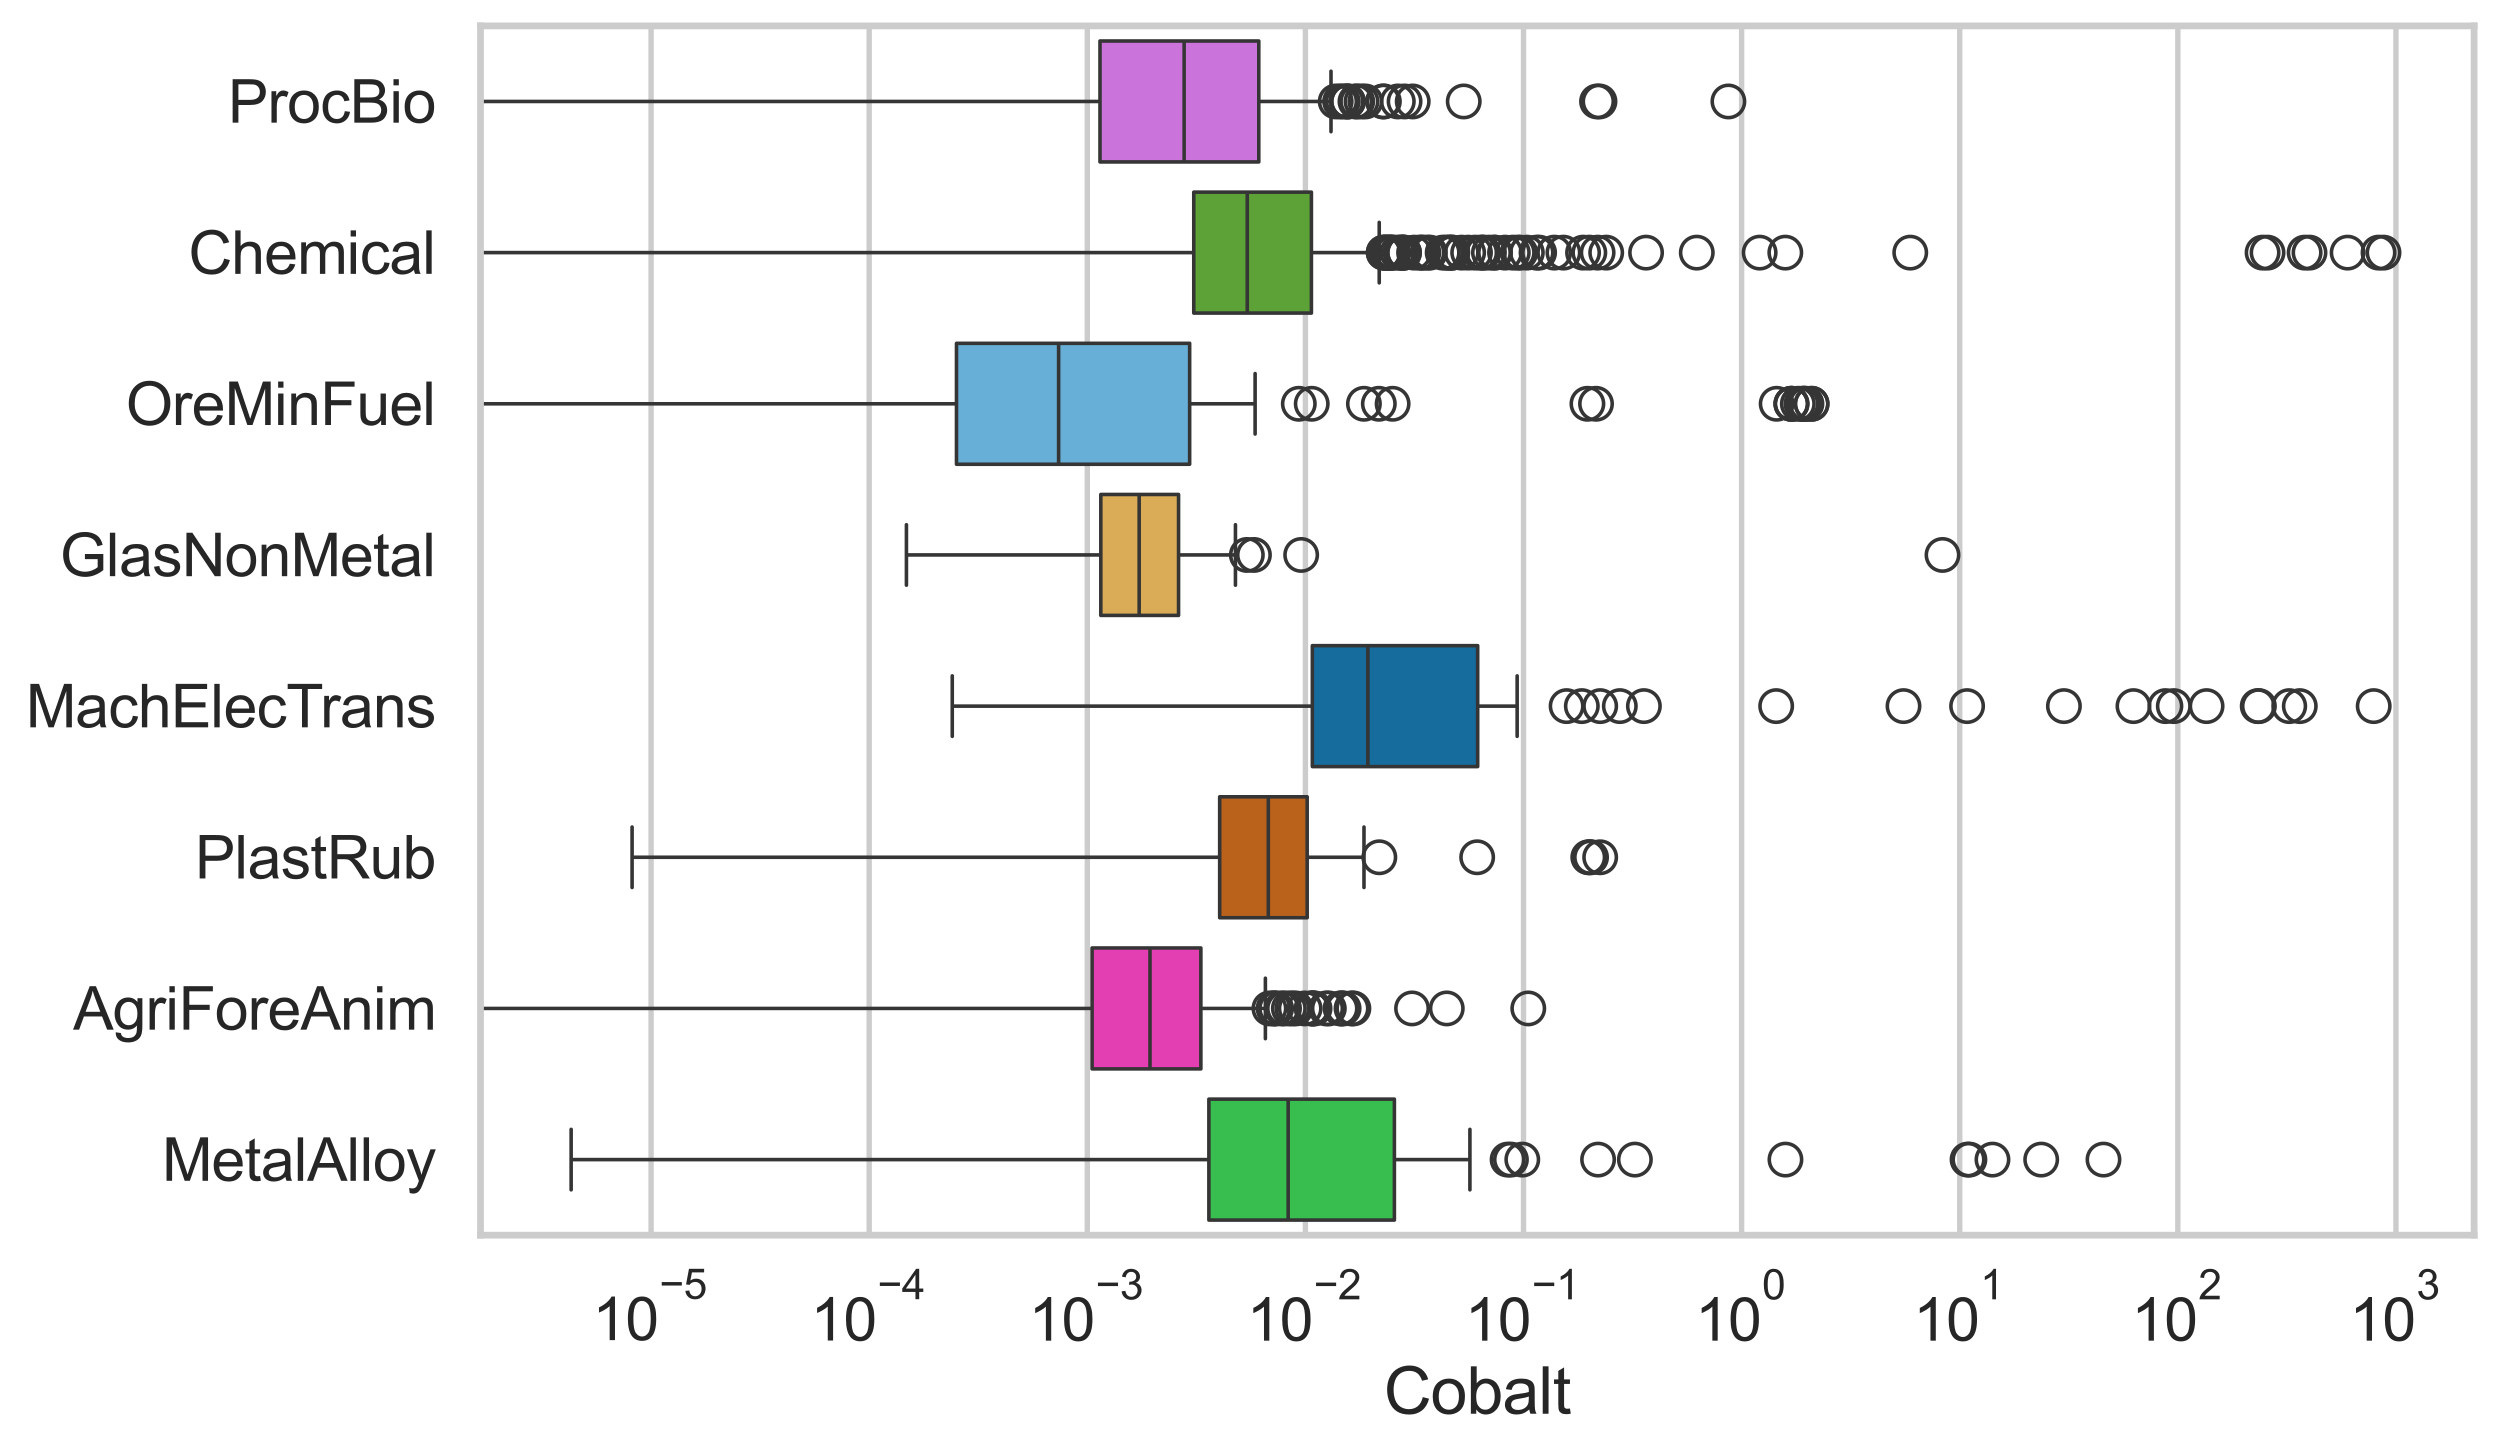 <?xml version="1.0" encoding="utf-8" standalone="no"?>
<!DOCTYPE svg PUBLIC "-//W3C//DTD SVG 1.1//EN"
  "http://www.w3.org/Graphics/SVG/1.1/DTD/svg11.dtd">
<svg xmlns:xlink="http://www.w3.org/1999/xlink" width="695.577pt" height="404.121pt" viewBox="0 0 695.577 404.121" xmlns="http://www.w3.org/2000/svg" version="1.1">
 <defs>
  <style type="text/css">*{stroke-linejoin: round; stroke-linecap: butt}</style>
 </defs>
 <g id="figure_1">
  <g id="patch_1">
   <path d="M 0 404.121 
L 695.577 404.121 
L 695.577 0 
L 0 0 
z
" style="fill: #ffffff"/>
  </g>
  <g id="axes_1">
   <g id="patch_2">
    <path d="M 133.697 343.665 
L 688.377 343.665 
L 688.377 7.2 
L 133.697 7.2 
z
" style="fill: #ffffff"/>
   </g>
   <g id="matplotlib.axis_1">
    <g id="xtick_1">
     <g id="line2d_1">
      <path d="M 181.151 343.665 
L 181.151 7.2 
" clip-path="url(#p27fc48dc4f)" style="fill: none; stroke: #cccccc; stroke-width: 1.5; stroke-linecap: round"/>
     </g>
     <g id="text_1">
      <!-- $\mathdefault{10^{-5}}$ -->
      <g style="fill: #262626" transform="translate(164.816 373.015) scale(0.165 -0.165)">
       <defs>
        <path id="ArialMT-31" d="M 2384 0 
L 1822 0 
L 1822 3584 
Q 1619 3391 1289 3197 
Q 959 3003 697 2906 
L 697 3450 
Q 1169 3672 1522 3987 
Q 1875 4303 2022 4600 
L 2384 4600 
L 2384 0 
z
" transform="scale(0.016)"/>
        <path id="ArialMT-30" d="M 266 2259 
Q 266 3072 433 3567 
Q 600 4063 929 4331 
Q 1259 4600 1759 4600 
Q 2128 4600 2406 4451 
Q 2684 4303 2865 4023 
Q 3047 3744 3150 3342 
Q 3253 2941 3253 2259 
Q 3253 1453 3087 958 
Q 2922 463 2592 192 
Q 2263 -78 1759 -78 
Q 1097 -78 719 397 
Q 266 969 266 2259 
z
M 844 2259 
Q 844 1131 1108 757 
Q 1372 384 1759 384 
Q 2147 384 2411 759 
Q 2675 1134 2675 2259 
Q 2675 3391 2411 3762 
Q 2147 4134 1753 4134 
Q 1366 4134 1134 3806 
Q 844 3388 844 2259 
z
" transform="scale(0.016)"/>
        <path id="ArialMT-2212" d="M 3381 1997 
L 356 1997 
L 356 2522 
L 3381 2522 
L 3381 1997 
z
" transform="scale(0.016)"/>
        <path id="ArialMT-35" d="M 266 1200 
L 856 1250 
Q 922 819 1161 601 
Q 1400 384 1738 384 
Q 2144 384 2425 690 
Q 2706 997 2706 1503 
Q 2706 1984 2436 2262 
Q 2166 2541 1728 2541 
Q 1456 2541 1237 2417 
Q 1019 2294 894 2097 
L 366 2166 
L 809 4519 
L 3088 4519 
L 3088 3981 
L 1259 3981 
L 1013 2750 
Q 1425 3038 1878 3038 
Q 2478 3038 2890 2622 
Q 3303 2206 3303 1553 
Q 3303 931 2941 478 
Q 2500 -78 1738 -78 
Q 1113 -78 717 272 
Q 322 622 266 1200 
z
" transform="scale(0.016)"/>
       </defs>
       <use xlink:href="#ArialMT-31" transform="translate(0 0.88)"/>
       <use xlink:href="#ArialMT-30" transform="translate(55.615 0.88)"/>
       <use xlink:href="#ArialMT-2212" transform="translate(112.973 70.573) scale(0.7)"/>
       <use xlink:href="#ArialMT-35" transform="translate(153.852 70.573) scale(0.7)"/>
      </g>
     </g>
    </g>
    <g id="xtick_2">
     <g id="line2d_2">
      <path d="M 241.835 343.665 
L 241.835 7.2 
" clip-path="url(#p27fc48dc4f)" style="fill: none; stroke: #cccccc; stroke-width: 1.5; stroke-linecap: round"/>
     </g>
     <g id="text_2">
      <!-- $\mathdefault{10^{-4}}$ -->
      <g style="fill: #262626" transform="translate(225.5 373.015) scale(0.165 -0.165)">
       <defs>
        <path id="ArialMT-34" d="M 2069 0 
L 2069 1097 
L 81 1097 
L 81 1613 
L 2172 4581 
L 2631 4581 
L 2631 1613 
L 3250 1613 
L 3250 1097 
L 2631 1097 
L 2631 0 
L 2069 0 
z
M 2069 1613 
L 2069 3678 
L 634 1613 
L 2069 1613 
z
" transform="scale(0.016)"/>
       </defs>
       <use xlink:href="#ArialMT-31" transform="translate(0 0.202)"/>
       <use xlink:href="#ArialMT-30" transform="translate(55.615 0.202)"/>
       <use xlink:href="#ArialMT-2212" transform="translate(112.973 69.895) scale(0.7)"/>
       <use xlink:href="#ArialMT-34" transform="translate(153.852 69.895) scale(0.7)"/>
      </g>
     </g>
    </g>
    <g id="xtick_3">
     <g id="line2d_3">
      <path d="M 302.52 343.665 
L 302.52 7.2 
" clip-path="url(#p27fc48dc4f)" style="fill: none; stroke: #cccccc; stroke-width: 1.5; stroke-linecap: round"/>
     </g>
     <g id="text_3">
      <!-- $\mathdefault{10^{-3}}$ -->
      <g style="fill: #262626" transform="translate(286.185 373.18) scale(0.165 -0.165)">
       <defs>
        <path id="ArialMT-33" d="M 269 1209 
L 831 1284 
Q 928 806 1161 595 
Q 1394 384 1728 384 
Q 2125 384 2398 659 
Q 2672 934 2672 1341 
Q 2672 1728 2419 1979 
Q 2166 2231 1775 2231 
Q 1616 2231 1378 2169 
L 1441 2663 
Q 1497 2656 1531 2656 
Q 1891 2656 2178 2843 
Q 2466 3031 2466 3422 
Q 2466 3731 2256 3934 
Q 2047 4138 1716 4138 
Q 1388 4138 1169 3931 
Q 950 3725 888 3313 
L 325 3413 
Q 428 3978 793 4289 
Q 1159 4600 1703 4600 
Q 2078 4600 2393 4439 
Q 2709 4278 2876 4000 
Q 3044 3722 3044 3409 
Q 3044 3113 2884 2869 
Q 2725 2625 2413 2481 
Q 2819 2388 3044 2092 
Q 3269 1797 3269 1353 
Q 3269 753 2831 336 
Q 2394 -81 1725 -81 
Q 1122 -81 723 278 
Q 325 638 269 1209 
z
" transform="scale(0.016)"/>
       </defs>
       <use xlink:href="#ArialMT-31" transform="translate(0 0.994)"/>
       <use xlink:href="#ArialMT-30" transform="translate(55.615 0.994)"/>
       <use xlink:href="#ArialMT-2212" transform="translate(112.973 70.688) scale(0.7)"/>
       <use xlink:href="#ArialMT-33" transform="translate(153.852 70.688) scale(0.7)"/>
      </g>
     </g>
    </g>
    <g id="xtick_4">
     <g id="line2d_4">
      <path d="M 363.204 343.665 
L 363.204 7.2 
" clip-path="url(#p27fc48dc4f)" style="fill: none; stroke: #cccccc; stroke-width: 1.5; stroke-linecap: round"/>
     </g>
     <g id="text_4">
      <!-- $\mathdefault{10^{-2}}$ -->
      <g style="fill: #262626" transform="translate(346.869 373.18) scale(0.165 -0.165)">
       <defs>
        <path id="ArialMT-32" d="M 3222 541 
L 3222 0 
L 194 0 
Q 188 203 259 391 
Q 375 700 629 1000 
Q 884 1300 1366 1694 
Q 2113 2306 2375 2664 
Q 2638 3022 2638 3341 
Q 2638 3675 2398 3904 
Q 2159 4134 1775 4134 
Q 1369 4134 1125 3890 
Q 881 3647 878 3216 
L 300 3275 
Q 359 3922 746 4261 
Q 1134 4600 1788 4600 
Q 2447 4600 2831 4234 
Q 3216 3869 3216 3328 
Q 3216 3053 3103 2787 
Q 2991 2522 2730 2228 
Q 2469 1934 1863 1422 
Q 1356 997 1212 845 
Q 1069 694 975 541 
L 3222 541 
z
" transform="scale(0.016)"/>
       </defs>
       <use xlink:href="#ArialMT-31" transform="translate(0 0.994)"/>
       <use xlink:href="#ArialMT-30" transform="translate(55.615 0.994)"/>
       <use xlink:href="#ArialMT-2212" transform="translate(112.973 70.688) scale(0.7)"/>
       <use xlink:href="#ArialMT-32" transform="translate(153.852 70.688) scale(0.7)"/>
      </g>
     </g>
    </g>
    <g id="xtick_5">
     <g id="line2d_5">
      <path d="M 423.889 343.665 
L 423.889 7.2 
" clip-path="url(#p27fc48dc4f)" style="fill: none; stroke: #cccccc; stroke-width: 1.5; stroke-linecap: round"/>
     </g>
     <g id="text_5">
      <!-- $\mathdefault{10^{-1}}$ -->
      <g style="fill: #262626" transform="translate(407.554 373.18) scale(0.165 -0.165)">
       <use xlink:href="#ArialMT-31" transform="translate(0 0.994)"/>
       <use xlink:href="#ArialMT-30" transform="translate(55.615 0.994)"/>
       <use xlink:href="#ArialMT-2212" transform="translate(112.973 70.688) scale(0.7)"/>
       <use xlink:href="#ArialMT-31" transform="translate(153.852 70.688) scale(0.7)"/>
      </g>
     </g>
    </g>
    <g id="xtick_6">
     <g id="line2d_6">
      <path d="M 484.573 343.665 
L 484.573 7.2 
" clip-path="url(#p27fc48dc4f)" style="fill: none; stroke: #cccccc; stroke-width: 1.5; stroke-linecap: round"/>
     </g>
     <g id="text_6">
      <!-- $\mathdefault{10^{0}}$ -->
      <g style="fill: #262626" transform="translate(471.62 373.18) scale(0.165 -0.165)">
       <use xlink:href="#ArialMT-31" transform="translate(0 0.994)"/>
       <use xlink:href="#ArialMT-30" transform="translate(55.615 0.994)"/>
       <use xlink:href="#ArialMT-30" transform="translate(112.973 70.688) scale(0.7)"/>
      </g>
     </g>
    </g>
    <g id="xtick_7">
     <g id="line2d_7">
      <path d="M 545.257 343.665 
L 545.257 7.2 
" clip-path="url(#p27fc48dc4f)" style="fill: none; stroke: #cccccc; stroke-width: 1.5; stroke-linecap: round"/>
     </g>
     <g id="text_7">
      <!-- $\mathdefault{10^{1}}$ -->
      <g style="fill: #262626" transform="translate(532.305 373.18) scale(0.165 -0.165)">
       <use xlink:href="#ArialMT-31" transform="translate(0 0.994)"/>
       <use xlink:href="#ArialMT-30" transform="translate(55.615 0.994)"/>
       <use xlink:href="#ArialMT-31" transform="translate(112.973 70.688) scale(0.7)"/>
      </g>
     </g>
    </g>
    <g id="xtick_8">
     <g id="line2d_8">
      <path d="M 605.942 343.665 
L 605.942 7.2 
" clip-path="url(#p27fc48dc4f)" style="fill: none; stroke: #cccccc; stroke-width: 1.5; stroke-linecap: round"/>
     </g>
     <g id="text_8">
      <!-- $\mathdefault{10^{2}}$ -->
      <g style="fill: #262626" transform="translate(592.989 373.18) scale(0.165 -0.165)">
       <use xlink:href="#ArialMT-31" transform="translate(0 0.994)"/>
       <use xlink:href="#ArialMT-30" transform="translate(55.615 0.994)"/>
       <use xlink:href="#ArialMT-32" transform="translate(112.973 70.688) scale(0.7)"/>
      </g>
     </g>
    </g>
    <g id="xtick_9">
     <g id="line2d_9">
      <path d="M 666.626 343.665 
L 666.626 7.2 
" clip-path="url(#p27fc48dc4f)" style="fill: none; stroke: #cccccc; stroke-width: 1.5; stroke-linecap: round"/>
     </g>
     <g id="text_9">
      <!-- $\mathdefault{10^{3}}$ -->
      <g style="fill: #262626" transform="translate(653.673 373.18) scale(0.165 -0.165)">
       <use xlink:href="#ArialMT-31" transform="translate(0 0.994)"/>
       <use xlink:href="#ArialMT-30" transform="translate(55.615 0.994)"/>
       <use xlink:href="#ArialMT-33" transform="translate(112.973 70.688) scale(0.7)"/>
      </g>
     </g>
    </g>
    <g id="xtick_10"/>
    <g id="xtick_11"/>
    <g id="xtick_12"/>
    <g id="xtick_13"/>
    <g id="xtick_14"/>
    <g id="xtick_15"/>
    <g id="xtick_16"/>
    <g id="xtick_17"/>
    <g id="xtick_18"/>
    <g id="xtick_19"/>
    <g id="xtick_20"/>
    <g id="xtick_21"/>
    <g id="xtick_22"/>
    <g id="xtick_23"/>
    <g id="xtick_24"/>
    <g id="xtick_25"/>
    <g id="xtick_26"/>
    <g id="xtick_27"/>
    <g id="xtick_28"/>
    <g id="xtick_29"/>
    <g id="xtick_30"/>
    <g id="xtick_31"/>
    <g id="xtick_32"/>
    <g id="xtick_33"/>
    <g id="xtick_34"/>
    <g id="xtick_35"/>
    <g id="xtick_36"/>
    <g id="xtick_37"/>
    <g id="xtick_38"/>
    <g id="xtick_39"/>
    <g id="xtick_40"/>
    <g id="xtick_41"/>
    <g id="xtick_42"/>
    <g id="xtick_43"/>
    <g id="xtick_44"/>
    <g id="xtick_45"/>
    <g id="xtick_46"/>
    <g id="xtick_47"/>
    <g id="xtick_48"/>
    <g id="xtick_49"/>
    <g id="xtick_50"/>
    <g id="xtick_51"/>
    <g id="xtick_52"/>
    <g id="xtick_53"/>
    <g id="xtick_54"/>
    <g id="xtick_55"/>
    <g id="xtick_56"/>
    <g id="xtick_57"/>
    <g id="xtick_58"/>
    <g id="xtick_59"/>
    <g id="xtick_60"/>
    <g id="xtick_61"/>
    <g id="xtick_62"/>
    <g id="xtick_63"/>
    <g id="xtick_64"/>
    <g id="xtick_65"/>
    <g id="xtick_66"/>
    <g id="xtick_67"/>
    <g id="xtick_68"/>
    <g id="xtick_69"/>
    <g id="xtick_70"/>
    <g id="xtick_71"/>
    <g id="xtick_72"/>
    <g id="xtick_73"/>
    <g id="xtick_74"/>
    <g id="xtick_75"/>
    <g id="xtick_76"/>
    <g id="xtick_77"/>
    <g id="xtick_78"/>
    <g id="xtick_79"/>
    <g id="xtick_80"/>
    <g id="xtick_81"/>
    <g id="xtick_82"/>
    <g id="text_10">
     <!-- Cobalt -->
     <g style="fill: #262626" transform="translate(385.023 393.344) scale(0.18 -0.18)">
      <defs>
       <path id="ArialMT-43" d="M 3763 1606 
L 4369 1453 
Q 4178 706 3683 314 
Q 3188 -78 2472 -78 
Q 1731 -78 1267 223 
Q 803 525 561 1097 
Q 319 1669 319 2325 
Q 319 3041 592 3573 
Q 866 4106 1370 4382 
Q 1875 4659 2481 4659 
Q 3169 4659 3637 4309 
Q 4106 3959 4291 3325 
L 3694 3184 
Q 3534 3684 3231 3912 
Q 2928 4141 2469 4141 
Q 1941 4141 1586 3887 
Q 1231 3634 1087 3207 
Q 944 2781 944 2328 
Q 944 1744 1114 1308 
Q 1284 872 1643 656 
Q 2003 441 2422 441 
Q 2931 441 3284 734 
Q 3638 1028 3763 1606 
z
" transform="scale(0.016)"/>
       <path id="ArialMT-6f" d="M 213 1659 
Q 213 2581 725 3025 
Q 1153 3394 1769 3394 
Q 2453 3394 2887 2945 
Q 3322 2497 3322 1706 
Q 3322 1066 3130 698 
Q 2938 331 2570 128 
Q 2203 -75 1769 -75 
Q 1072 -75 642 372 
Q 213 819 213 1659 
z
M 791 1659 
Q 791 1022 1069 705 
Q 1347 388 1769 388 
Q 2188 388 2466 706 
Q 2744 1025 2744 1678 
Q 2744 2294 2464 2611 
Q 2184 2928 1769 2928 
Q 1347 2928 1069 2612 
Q 791 2297 791 1659 
z
" transform="scale(0.016)"/>
       <path id="ArialMT-62" d="M 941 0 
L 419 0 
L 419 4581 
L 981 4581 
L 981 2947 
Q 1338 3394 1891 3394 
Q 2197 3394 2470 3270 
Q 2744 3147 2920 2923 
Q 3097 2700 3197 2384 
Q 3297 2069 3297 1709 
Q 3297 856 2875 390 
Q 2453 -75 1863 -75 
Q 1275 -75 941 416 
L 941 0 
z
M 934 1684 
Q 934 1088 1097 822 
Q 1363 388 1816 388 
Q 2184 388 2453 708 
Q 2722 1028 2722 1663 
Q 2722 2313 2464 2622 
Q 2206 2931 1841 2931 
Q 1472 2931 1203 2611 
Q 934 2291 934 1684 
z
" transform="scale(0.016)"/>
       <path id="ArialMT-61" d="M 2588 409 
Q 2275 144 1986 34 
Q 1697 -75 1366 -75 
Q 819 -75 525 192 
Q 231 459 231 875 
Q 231 1119 342 1320 
Q 453 1522 633 1644 
Q 813 1766 1038 1828 
Q 1203 1872 1538 1913 
Q 2219 1994 2541 2106 
Q 2544 2222 2544 2253 
Q 2544 2597 2384 2738 
Q 2169 2928 1744 2928 
Q 1347 2928 1158 2789 
Q 969 2650 878 2297 
L 328 2372 
Q 403 2725 575 2942 
Q 747 3159 1072 3276 
Q 1397 3394 1825 3394 
Q 2250 3394 2515 3294 
Q 2781 3194 2906 3042 
Q 3031 2891 3081 2659 
Q 3109 2516 3109 2141 
L 3109 1391 
Q 3109 606 3145 398 
Q 3181 191 3288 0 
L 2700 0 
Q 2613 175 2588 409 
z
M 2541 1666 
Q 2234 1541 1622 1453 
Q 1275 1403 1131 1340 
Q 988 1278 909 1158 
Q 831 1038 831 891 
Q 831 666 1001 516 
Q 1172 366 1500 366 
Q 1825 366 2078 508 
Q 2331 650 2450 897 
Q 2541 1088 2541 1459 
L 2541 1666 
z
" transform="scale(0.016)"/>
       <path id="ArialMT-6c" d="M 409 0 
L 409 4581 
L 972 4581 
L 972 0 
L 409 0 
z
" transform="scale(0.016)"/>
       <path id="ArialMT-74" d="M 1650 503 
L 1731 6 
Q 1494 -44 1306 -44 
Q 1000 -44 831 53 
Q 663 150 594 308 
Q 525 466 525 972 
L 525 2881 
L 113 2881 
L 113 3319 
L 525 3319 
L 525 4141 
L 1084 4478 
L 1084 3319 
L 1650 3319 
L 1650 2881 
L 1084 2881 
L 1084 941 
Q 1084 700 1114 631 
Q 1144 563 1211 522 
Q 1278 481 1403 481 
Q 1497 481 1650 503 
z
" transform="scale(0.016)"/>
      </defs>
      <use xlink:href="#ArialMT-43"/>
      <use xlink:href="#ArialMT-6f" transform="translate(72.217 0)"/>
      <use xlink:href="#ArialMT-62" transform="translate(127.832 0)"/>
      <use xlink:href="#ArialMT-61" transform="translate(183.447 0)"/>
      <use xlink:href="#ArialMT-6c" transform="translate(239.062 0)"/>
      <use xlink:href="#ArialMT-74" transform="translate(261.279 0)"/>
     </g>
    </g>
   </g>
   <g id="matplotlib.axis_2">
    <g id="ytick_1">
     <g id="text_11">
      <!-- ProcBio -->
      <g style="fill: #262626" transform="translate(63.424 34.134) scale(0.165 -0.165)">
       <defs>
        <path id="ArialMT-50" d="M 494 0 
L 494 4581 
L 2222 4581 
Q 2678 4581 2919 4538 
Q 3256 4481 3484 4323 
Q 3713 4166 3852 3881 
Q 3991 3597 3991 3256 
Q 3991 2672 3619 2267 
Q 3247 1863 2275 1863 
L 1100 1863 
L 1100 0 
L 494 0 
z
M 1100 2403 
L 2284 2403 
Q 2872 2403 3119 2622 
Q 3366 2841 3366 3238 
Q 3366 3525 3220 3729 
Q 3075 3934 2838 4000 
Q 2684 4041 2272 4041 
L 1100 4041 
L 1100 2403 
z
" transform="scale(0.016)"/>
        <path id="ArialMT-72" d="M 416 0 
L 416 3319 
L 922 3319 
L 922 2816 
Q 1116 3169 1280 3281 
Q 1444 3394 1641 3394 
Q 1925 3394 2219 3213 
L 2025 2691 
Q 1819 2813 1613 2813 
Q 1428 2813 1281 2702 
Q 1134 2591 1072 2394 
Q 978 2094 978 1738 
L 978 0 
L 416 0 
z
" transform="scale(0.016)"/>
        <path id="ArialMT-63" d="M 2588 1216 
L 3141 1144 
Q 3050 572 2676 248 
Q 2303 -75 1759 -75 
Q 1078 -75 664 370 
Q 250 816 250 1647 
Q 250 2184 428 2587 
Q 606 2991 970 3192 
Q 1334 3394 1763 3394 
Q 2303 3394 2647 3120 
Q 2991 2847 3088 2344 
L 2541 2259 
Q 2463 2594 2264 2762 
Q 2066 2931 1784 2931 
Q 1359 2931 1093 2626 
Q 828 2322 828 1663 
Q 828 994 1084 691 
Q 1341 388 1753 388 
Q 2084 388 2306 591 
Q 2528 794 2588 1216 
z
" transform="scale(0.016)"/>
        <path id="ArialMT-42" d="M 469 0 
L 469 4581 
L 2188 4581 
Q 2713 4581 3030 4442 
Q 3347 4303 3526 4014 
Q 3706 3725 3706 3409 
Q 3706 3116 3547 2856 
Q 3388 2597 3066 2438 
Q 3481 2316 3704 2022 
Q 3928 1728 3928 1328 
Q 3928 1006 3792 729 
Q 3656 453 3456 303 
Q 3256 153 2954 76 
Q 2653 0 2216 0 
L 469 0 
z
M 1075 2656 
L 2066 2656 
Q 2469 2656 2644 2709 
Q 2875 2778 2992 2937 
Q 3109 3097 3109 3338 
Q 3109 3566 3000 3739 
Q 2891 3913 2687 3977 
Q 2484 4041 1991 4041 
L 1075 4041 
L 1075 2656 
z
M 1075 541 
L 2216 541 
Q 2509 541 2628 563 
Q 2838 600 2978 687 
Q 3119 775 3209 942 
Q 3300 1109 3300 1328 
Q 3300 1584 3169 1773 
Q 3038 1963 2805 2039 
Q 2572 2116 2134 2116 
L 1075 2116 
L 1075 541 
z
" transform="scale(0.016)"/>
        <path id="ArialMT-69" d="M 425 3934 
L 425 4581 
L 988 4581 
L 988 3934 
L 425 3934 
z
M 425 0 
L 425 3319 
L 988 3319 
L 988 0 
L 425 0 
z
" transform="scale(0.016)"/>
       </defs>
       <use xlink:href="#ArialMT-50"/>
       <use xlink:href="#ArialMT-72" transform="translate(66.699 0)"/>
       <use xlink:href="#ArialMT-6f" transform="translate(100 0)"/>
       <use xlink:href="#ArialMT-63" transform="translate(155.615 0)"/>
       <use xlink:href="#ArialMT-42" transform="translate(205.615 0)"/>
       <use xlink:href="#ArialMT-69" transform="translate(272.314 0)"/>
       <use xlink:href="#ArialMT-6f" transform="translate(294.531 0)"/>
      </g>
     </g>
    </g>
    <g id="ytick_2">
     <g id="text_12">
      <!-- Chemical -->
      <g style="fill: #262626" transform="translate(52.428 76.192) scale(0.165 -0.165)">
       <defs>
        <path id="ArialMT-68" d="M 422 0 
L 422 4581 
L 984 4581 
L 984 2938 
Q 1378 3394 1978 3394 
Q 2347 3394 2619 3248 
Q 2891 3103 3008 2847 
Q 3125 2591 3125 2103 
L 3125 0 
L 2563 0 
L 2563 2103 
Q 2563 2525 2380 2717 
Q 2197 2909 1863 2909 
Q 1613 2909 1392 2779 
Q 1172 2650 1078 2428 
Q 984 2206 984 1816 
L 984 0 
L 422 0 
z
" transform="scale(0.016)"/>
        <path id="ArialMT-65" d="M 2694 1069 
L 3275 997 
Q 3138 488 2766 206 
Q 2394 -75 1816 -75 
Q 1088 -75 661 373 
Q 234 822 234 1631 
Q 234 2469 665 2931 
Q 1097 3394 1784 3394 
Q 2450 3394 2872 2941 
Q 3294 2488 3294 1666 
Q 3294 1616 3291 1516 
L 816 1516 
Q 847 969 1125 678 
Q 1403 388 1819 388 
Q 2128 388 2347 550 
Q 2566 713 2694 1069 
z
M 847 1978 
L 2700 1978 
Q 2663 2397 2488 2606 
Q 2219 2931 1791 2931 
Q 1403 2931 1139 2672 
Q 875 2413 847 1978 
z
" transform="scale(0.016)"/>
        <path id="ArialMT-6d" d="M 422 0 
L 422 3319 
L 925 3319 
L 925 2853 
Q 1081 3097 1340 3245 
Q 1600 3394 1931 3394 
Q 2300 3394 2536 3241 
Q 2772 3088 2869 2813 
Q 3263 3394 3894 3394 
Q 4388 3394 4653 3120 
Q 4919 2847 4919 2278 
L 4919 0 
L 4359 0 
L 4359 2091 
Q 4359 2428 4304 2576 
Q 4250 2725 4106 2815 
Q 3963 2906 3769 2906 
Q 3419 2906 3187 2673 
Q 2956 2441 2956 1928 
L 2956 0 
L 2394 0 
L 2394 2156 
Q 2394 2531 2256 2718 
Q 2119 2906 1806 2906 
Q 1569 2906 1367 2781 
Q 1166 2656 1075 2415 
Q 984 2175 984 1722 
L 984 0 
L 422 0 
z
" transform="scale(0.016)"/>
       </defs>
       <use xlink:href="#ArialMT-43"/>
       <use xlink:href="#ArialMT-68" transform="translate(72.217 0)"/>
       <use xlink:href="#ArialMT-65" transform="translate(127.832 0)"/>
       <use xlink:href="#ArialMT-6d" transform="translate(183.447 0)"/>
       <use xlink:href="#ArialMT-69" transform="translate(266.748 0)"/>
       <use xlink:href="#ArialMT-63" transform="translate(288.965 0)"/>
       <use xlink:href="#ArialMT-61" transform="translate(338.965 0)"/>
       <use xlink:href="#ArialMT-6c" transform="translate(394.58 0)"/>
      </g>
     </g>
    </g>
    <g id="ytick_3">
     <g id="text_13">
      <!-- OreMinFuel -->
      <g style="fill: #262626" transform="translate(35.013 118.25) scale(0.165 -0.165)">
       <defs>
        <path id="ArialMT-4f" d="M 309 2231 
Q 309 3372 921 4017 
Q 1534 4663 2503 4663 
Q 3138 4663 3647 4359 
Q 4156 4056 4423 3514 
Q 4691 2972 4691 2284 
Q 4691 1588 4409 1038 
Q 4128 488 3612 205 
Q 3097 -78 2500 -78 
Q 1853 -78 1343 234 
Q 834 547 571 1087 
Q 309 1628 309 2231 
z
M 934 2222 
Q 934 1394 1379 917 
Q 1825 441 2497 441 
Q 3181 441 3623 922 
Q 4066 1403 4066 2288 
Q 4066 2847 3877 3264 
Q 3688 3681 3323 3911 
Q 2959 4141 2506 4141 
Q 1863 4141 1398 3698 
Q 934 3256 934 2222 
z
" transform="scale(0.016)"/>
        <path id="ArialMT-4d" d="M 475 0 
L 475 4581 
L 1388 4581 
L 2472 1338 
Q 2622 884 2691 659 
Q 2769 909 2934 1394 
L 4031 4581 
L 4847 4581 
L 4847 0 
L 4263 0 
L 4263 3834 
L 2931 0 
L 2384 0 
L 1059 3900 
L 1059 0 
L 475 0 
z
" transform="scale(0.016)"/>
        <path id="ArialMT-6e" d="M 422 0 
L 422 3319 
L 928 3319 
L 928 2847 
Q 1294 3394 1984 3394 
Q 2284 3394 2536 3286 
Q 2788 3178 2913 3003 
Q 3038 2828 3088 2588 
Q 3119 2431 3119 2041 
L 3119 0 
L 2556 0 
L 2556 2019 
Q 2556 2363 2490 2533 
Q 2425 2703 2258 2804 
Q 2091 2906 1866 2906 
Q 1506 2906 1245 2678 
Q 984 2450 984 1813 
L 984 0 
L 422 0 
z
" transform="scale(0.016)"/>
        <path id="ArialMT-46" d="M 525 0 
L 525 4581 
L 3616 4581 
L 3616 4041 
L 1131 4041 
L 1131 2622 
L 3281 2622 
L 3281 2081 
L 1131 2081 
L 1131 0 
L 525 0 
z
" transform="scale(0.016)"/>
        <path id="ArialMT-75" d="M 2597 0 
L 2597 488 
Q 2209 -75 1544 -75 
Q 1250 -75 995 37 
Q 741 150 617 320 
Q 494 491 444 738 
Q 409 903 409 1263 
L 409 3319 
L 972 3319 
L 972 1478 
Q 972 1038 1006 884 
Q 1059 663 1231 536 
Q 1403 409 1656 409 
Q 1909 409 2131 539 
Q 2353 669 2445 892 
Q 2538 1116 2538 1541 
L 2538 3319 
L 3100 3319 
L 3100 0 
L 2597 0 
z
" transform="scale(0.016)"/>
       </defs>
       <use xlink:href="#ArialMT-4f"/>
       <use xlink:href="#ArialMT-72" transform="translate(77.783 0)"/>
       <use xlink:href="#ArialMT-65" transform="translate(111.084 0)"/>
       <use xlink:href="#ArialMT-4d" transform="translate(166.699 0)"/>
       <use xlink:href="#ArialMT-69" transform="translate(250 0)"/>
       <use xlink:href="#ArialMT-6e" transform="translate(272.217 0)"/>
       <use xlink:href="#ArialMT-46" transform="translate(327.832 0)"/>
       <use xlink:href="#ArialMT-75" transform="translate(388.916 0)"/>
       <use xlink:href="#ArialMT-65" transform="translate(444.531 0)"/>
       <use xlink:href="#ArialMT-6c" transform="translate(500.146 0)"/>
      </g>
     </g>
    </g>
    <g id="ytick_4">
     <g id="text_14">
      <!-- GlasNonMetal -->
      <g style="fill: #262626" transform="translate(16.659 160.308) scale(0.165 -0.165)">
       <defs>
        <path id="ArialMT-47" d="M 2638 1797 
L 2638 2334 
L 4578 2338 
L 4578 638 
Q 4131 281 3656 101 
Q 3181 -78 2681 -78 
Q 2006 -78 1454 211 
Q 903 500 622 1047 
Q 341 1594 341 2269 
Q 341 2938 620 3517 
Q 900 4097 1425 4378 
Q 1950 4659 2634 4659 
Q 3131 4659 3532 4498 
Q 3934 4338 4162 4050 
Q 4391 3763 4509 3300 
L 3963 3150 
Q 3859 3500 3706 3700 
Q 3553 3900 3268 4020 
Q 2984 4141 2638 4141 
Q 2222 4141 1919 4014 
Q 1616 3888 1430 3681 
Q 1244 3475 1141 3228 
Q 966 2803 966 2306 
Q 966 1694 1177 1281 
Q 1388 869 1791 669 
Q 2194 469 2647 469 
Q 3041 469 3416 620 
Q 3791 772 3984 944 
L 3984 1797 
L 2638 1797 
z
" transform="scale(0.016)"/>
        <path id="ArialMT-73" d="M 197 991 
L 753 1078 
Q 800 744 1014 566 
Q 1228 388 1613 388 
Q 2000 388 2187 545 
Q 2375 703 2375 916 
Q 2375 1106 2209 1216 
Q 2094 1291 1634 1406 
Q 1016 1563 777 1677 
Q 538 1791 414 1992 
Q 291 2194 291 2438 
Q 291 2659 392 2848 
Q 494 3038 669 3163 
Q 800 3259 1026 3326 
Q 1253 3394 1513 3394 
Q 1903 3394 2198 3281 
Q 2494 3169 2634 2976 
Q 2775 2784 2828 2463 
L 2278 2388 
Q 2241 2644 2061 2787 
Q 1881 2931 1553 2931 
Q 1166 2931 1000 2803 
Q 834 2675 834 2503 
Q 834 2394 903 2306 
Q 972 2216 1119 2156 
Q 1203 2125 1616 2013 
Q 2213 1853 2448 1751 
Q 2684 1650 2818 1456 
Q 2953 1263 2953 975 
Q 2953 694 2789 445 
Q 2625 197 2315 61 
Q 2006 -75 1616 -75 
Q 969 -75 630 194 
Q 291 463 197 991 
z
" transform="scale(0.016)"/>
        <path id="ArialMT-4e" d="M 488 0 
L 488 4581 
L 1109 4581 
L 3516 984 
L 3516 4581 
L 4097 4581 
L 4097 0 
L 3475 0 
L 1069 3600 
L 1069 0 
L 488 0 
z
" transform="scale(0.016)"/>
       </defs>
       <use xlink:href="#ArialMT-47"/>
       <use xlink:href="#ArialMT-6c" transform="translate(77.783 0)"/>
       <use xlink:href="#ArialMT-61" transform="translate(100 0)"/>
       <use xlink:href="#ArialMT-73" transform="translate(155.615 0)"/>
       <use xlink:href="#ArialMT-4e" transform="translate(205.615 0)"/>
       <use xlink:href="#ArialMT-6f" transform="translate(277.832 0)"/>
       <use xlink:href="#ArialMT-6e" transform="translate(333.447 0)"/>
       <use xlink:href="#ArialMT-4d" transform="translate(389.062 0)"/>
       <use xlink:href="#ArialMT-65" transform="translate(472.363 0)"/>
       <use xlink:href="#ArialMT-74" transform="translate(527.979 0)"/>
       <use xlink:href="#ArialMT-61" transform="translate(555.762 0)"/>
       <use xlink:href="#ArialMT-6c" transform="translate(611.377 0)"/>
      </g>
     </g>
    </g>
    <g id="ytick_5">
     <g id="text_15">
      <!-- MachElecTrans -->
      <g style="fill: #262626" transform="translate(7.2 202.366) scale(0.165 -0.165)">
       <defs>
        <path id="ArialMT-45" d="M 506 0 
L 506 4581 
L 3819 4581 
L 3819 4041 
L 1113 4041 
L 1113 2638 
L 3647 2638 
L 3647 2100 
L 1113 2100 
L 1113 541 
L 3925 541 
L 3925 0 
L 506 0 
z
" transform="scale(0.016)"/>
        <path id="ArialMT-54" d="M 1659 0 
L 1659 4041 
L 150 4041 
L 150 4581 
L 3781 4581 
L 3781 4041 
L 2266 4041 
L 2266 0 
L 1659 0 
z
" transform="scale(0.016)"/>
       </defs>
       <use xlink:href="#ArialMT-4d"/>
       <use xlink:href="#ArialMT-61" transform="translate(83.301 0)"/>
       <use xlink:href="#ArialMT-63" transform="translate(138.916 0)"/>
       <use xlink:href="#ArialMT-68" transform="translate(188.916 0)"/>
       <use xlink:href="#ArialMT-45" transform="translate(244.531 0)"/>
       <use xlink:href="#ArialMT-6c" transform="translate(311.23 0)"/>
       <use xlink:href="#ArialMT-65" transform="translate(333.447 0)"/>
       <use xlink:href="#ArialMT-63" transform="translate(389.062 0)"/>
       <use xlink:href="#ArialMT-54" transform="translate(439.062 0)"/>
       <use xlink:href="#ArialMT-72" transform="translate(496.396 0)"/>
       <use xlink:href="#ArialMT-61" transform="translate(529.697 0)"/>
       <use xlink:href="#ArialMT-6e" transform="translate(585.312 0)"/>
       <use xlink:href="#ArialMT-73" transform="translate(640.928 0)"/>
      </g>
     </g>
    </g>
    <g id="ytick_6">
     <g id="text_16">
      <!-- PlastRub -->
      <g style="fill: #262626" transform="translate(54.248 244.425) scale(0.165 -0.165)">
       <defs>
        <path id="ArialMT-52" d="M 503 0 
L 503 4581 
L 2534 4581 
Q 3147 4581 3465 4457 
Q 3784 4334 3975 4021 
Q 4166 3709 4166 3331 
Q 4166 2844 3850 2509 
Q 3534 2175 2875 2084 
Q 3116 1969 3241 1856 
Q 3506 1613 3744 1247 
L 4541 0 
L 3778 0 
L 3172 953 
Q 2906 1366 2734 1584 
Q 2563 1803 2427 1890 
Q 2291 1978 2150 2013 
Q 2047 2034 1813 2034 
L 1109 2034 
L 1109 0 
L 503 0 
z
M 1109 2559 
L 2413 2559 
Q 2828 2559 3062 2645 
Q 3297 2731 3419 2920 
Q 3541 3109 3541 3331 
Q 3541 3656 3305 3865 
Q 3069 4075 2559 4075 
L 1109 4075 
L 1109 2559 
z
" transform="scale(0.016)"/>
       </defs>
       <use xlink:href="#ArialMT-50"/>
       <use xlink:href="#ArialMT-6c" transform="translate(66.699 0)"/>
       <use xlink:href="#ArialMT-61" transform="translate(88.916 0)"/>
       <use xlink:href="#ArialMT-73" transform="translate(144.531 0)"/>
       <use xlink:href="#ArialMT-74" transform="translate(194.531 0)"/>
       <use xlink:href="#ArialMT-52" transform="translate(222.314 0)"/>
       <use xlink:href="#ArialMT-75" transform="translate(294.531 0)"/>
       <use xlink:href="#ArialMT-62" transform="translate(350.146 0)"/>
      </g>
     </g>
    </g>
    <g id="ytick_7">
     <g id="text_17">
      <!-- AgriForeAnim -->
      <g style="fill: #262626" transform="translate(20.341 286.483) scale(0.165 -0.165)">
       <defs>
        <path id="ArialMT-41" d="M -9 0 
L 1750 4581 
L 2403 4581 
L 4278 0 
L 3588 0 
L 3053 1388 
L 1138 1388 
L 634 0 
L -9 0 
z
M 1313 1881 
L 2866 1881 
L 2388 3150 
Q 2169 3728 2063 4100 
Q 1975 3659 1816 3225 
L 1313 1881 
z
" transform="scale(0.016)"/>
        <path id="ArialMT-67" d="M 319 -275 
L 866 -356 
Q 900 -609 1056 -725 
Q 1266 -881 1628 -881 
Q 2019 -881 2231 -725 
Q 2444 -569 2519 -288 
Q 2563 -116 2559 434 
Q 2191 0 1641 0 
Q 956 0 581 494 
Q 206 988 206 1678 
Q 206 2153 378 2554 
Q 550 2956 876 3175 
Q 1203 3394 1644 3394 
Q 2231 3394 2613 2919 
L 2613 3319 
L 3131 3319 
L 3131 450 
Q 3131 -325 2973 -648 
Q 2816 -972 2473 -1159 
Q 2131 -1347 1631 -1347 
Q 1038 -1347 672 -1080 
Q 306 -813 319 -275 
z
M 784 1719 
Q 784 1066 1043 766 
Q 1303 466 1694 466 
Q 2081 466 2343 764 
Q 2606 1063 2606 1700 
Q 2606 2309 2336 2618 
Q 2066 2928 1684 2928 
Q 1309 2928 1046 2623 
Q 784 2319 784 1719 
z
" transform="scale(0.016)"/>
       </defs>
       <use xlink:href="#ArialMT-41"/>
       <use xlink:href="#ArialMT-67" transform="translate(66.699 0)"/>
       <use xlink:href="#ArialMT-72" transform="translate(122.314 0)"/>
       <use xlink:href="#ArialMT-69" transform="translate(155.615 0)"/>
       <use xlink:href="#ArialMT-46" transform="translate(177.832 0)"/>
       <use xlink:href="#ArialMT-6f" transform="translate(238.916 0)"/>
       <use xlink:href="#ArialMT-72" transform="translate(294.531 0)"/>
       <use xlink:href="#ArialMT-65" transform="translate(327.832 0)"/>
       <use xlink:href="#ArialMT-41" transform="translate(383.447 0)"/>
       <use xlink:href="#ArialMT-6e" transform="translate(450.146 0)"/>
       <use xlink:href="#ArialMT-69" transform="translate(505.762 0)"/>
       <use xlink:href="#ArialMT-6d" transform="translate(527.979 0)"/>
      </g>
     </g>
    </g>
    <g id="ytick_8">
     <g id="text_18">
      <!-- MetalAlloy -->
      <g style="fill: #262626" transform="translate(45.088 328.541) scale(0.165 -0.165)">
       <defs>
        <path id="ArialMT-79" d="M 397 -1278 
L 334 -750 
Q 519 -800 656 -800 
Q 844 -800 956 -737 
Q 1069 -675 1141 -563 
Q 1194 -478 1313 -144 
Q 1328 -97 1363 -6 
L 103 3319 
L 709 3319 
L 1400 1397 
Q 1534 1031 1641 628 
Q 1738 1016 1872 1384 
L 2581 3319 
L 3144 3319 
L 1881 -56 
Q 1678 -603 1566 -809 
Q 1416 -1088 1222 -1217 
Q 1028 -1347 759 -1347 
Q 597 -1347 397 -1278 
z
" transform="scale(0.016)"/>
       </defs>
       <use xlink:href="#ArialMT-4d"/>
       <use xlink:href="#ArialMT-65" transform="translate(83.301 0)"/>
       <use xlink:href="#ArialMT-74" transform="translate(138.916 0)"/>
       <use xlink:href="#ArialMT-61" transform="translate(166.699 0)"/>
       <use xlink:href="#ArialMT-6c" transform="translate(222.314 0)"/>
       <use xlink:href="#ArialMT-41" transform="translate(244.531 0)"/>
       <use xlink:href="#ArialMT-6c" transform="translate(311.23 0)"/>
       <use xlink:href="#ArialMT-6c" transform="translate(333.447 0)"/>
       <use xlink:href="#ArialMT-6f" transform="translate(355.664 0)"/>
       <use xlink:href="#ArialMT-79" transform="translate(411.279 0)"/>
      </g>
     </g>
    </g>
   </g>
   <g id="patch_3">
    <path d="M 306.052 11.406 
L 306.052 45.052 
L 350.233 45.052 
L 350.233 11.406 
L 306.052 11.406 
z
" clip-path="url(#p27fc48dc4f)" style="fill: #ca74db; stroke: #353535; stroke-linejoin: miter"/>
   </g>
   <g id="line2d_10">
    <path d="M 306.052 28.229 
L -1 28.229 
" clip-path="url(#p27fc48dc4f)" style="fill: none; stroke: #353535"/>
   </g>
   <g id="line2d_11">
    <path d="M 350.233 28.229 
L 370.326 28.229 
" clip-path="url(#p27fc48dc4f)" style="fill: none; stroke: #353535"/>
   </g>
   <g id="line2d_12">
    <path clip-path="url(#p27fc48dc4f)" style="fill: none; stroke: #353535; stroke-linecap: round"/>
   </g>
   <g id="line2d_13">
    <path d="M 370.326 19.817 
L 370.326 36.641 
" clip-path="url(#p27fc48dc4f)" style="fill: none; stroke: #353535; stroke-linecap: round"/>
   </g>
   <g id="line2d_14">
    <defs>
     <path id="m91f4955f2c" d="M 0 4.5 
C 1.193 4.5 2.338 4.026 3.182 3.182 
C 4.026 2.338 4.5 1.193 4.5 0 
C 4.5 -1.193 4.026 -2.338 3.182 -3.182 
C 2.338 -4.026 1.193 -4.5 0 -4.5 
C -1.193 -4.5 -2.338 -4.026 -3.182 -3.182 
C -4.026 -2.338 -4.5 -1.193 -4.5 0 
C -4.5 1.193 -4.026 2.338 -3.182 3.182 
C -2.338 4.026 -1.193 4.5 0 4.5 
z
" style="stroke: #353535"/>
    </defs>
    <g clip-path="url(#p27fc48dc4f)">
     <use xlink:href="#m91f4955f2c" x="373.615" y="28.229" style="fill-opacity: 0; stroke: #353535"/>
     <use xlink:href="#m91f4955f2c" x="445.027" y="28.229" style="fill-opacity: 0; stroke: #353535"/>
     <use xlink:href="#m91f4955f2c" x="388.916" y="28.229" style="fill-opacity: 0; stroke: #353535"/>
     <use xlink:href="#m91f4955f2c" x="480.896" y="28.229" style="fill-opacity: 0; stroke: #353535"/>
     <use xlink:href="#m91f4955f2c" x="384.778" y="28.229" style="fill-opacity: 0; stroke: #353535"/>
     <use xlink:href="#m91f4955f2c" x="371.63" y="28.229" style="fill-opacity: 0; stroke: #353535"/>
     <use xlink:href="#m91f4955f2c" x="377.133" y="28.229" style="fill-opacity: 0; stroke: #353535"/>
     <use xlink:href="#m91f4955f2c" x="372.866" y="28.229" style="fill-opacity: 0; stroke: #353535"/>
     <use xlink:href="#m91f4955f2c" x="390.796" y="28.229" style="fill-opacity: 0; stroke: #353535"/>
     <use xlink:href="#m91f4955f2c" x="444.346" y="28.229" style="fill-opacity: 0; stroke: #353535"/>
     <use xlink:href="#m91f4955f2c" x="378.813" y="28.229" style="fill-opacity: 0; stroke: #353535"/>
     <use xlink:href="#m91f4955f2c" x="375.002" y="28.229" style="fill-opacity: 0; stroke: #353535"/>
     <use xlink:href="#m91f4955f2c" x="377.633" y="28.229" style="fill-opacity: 0; stroke: #353535"/>
     <use xlink:href="#m91f4955f2c" x="379.89" y="28.229" style="fill-opacity: 0; stroke: #353535"/>
     <use xlink:href="#m91f4955f2c" x="374.667" y="28.229" style="fill-opacity: 0; stroke: #353535"/>
     <use xlink:href="#m91f4955f2c" x="393.06" y="28.229" style="fill-opacity: 0; stroke: #353535"/>
     <use xlink:href="#m91f4955f2c" x="375.059" y="28.229" style="fill-opacity: 0; stroke: #353535"/>
     <use xlink:href="#m91f4955f2c" x="407.255" y="28.229" style="fill-opacity: 0; stroke: #353535"/>
     <use xlink:href="#m91f4955f2c" x="385.037" y="28.229" style="fill-opacity: 0; stroke: #353535"/>
    </g>
   </g>
   <g id="patch_4">
    <path d="M 332.143 53.464 
L 332.143 87.11 
L 364.873 87.11 
L 364.873 53.464 
L 332.143 53.464 
z
" clip-path="url(#p27fc48dc4f)" style="fill: #5ca236; stroke: #353535; stroke-linejoin: miter"/>
   </g>
   <g id="line2d_15">
    <path d="M 332.143 70.287 
L -1 70.287 
" clip-path="url(#p27fc48dc4f)" style="fill: none; stroke: #353535"/>
   </g>
   <g id="line2d_16">
    <path d="M 364.873 70.287 
L 383.743 70.287 
" clip-path="url(#p27fc48dc4f)" style="fill: none; stroke: #353535"/>
   </g>
   <g id="line2d_17">
    <path clip-path="url(#p27fc48dc4f)" style="fill: none; stroke: #353535; stroke-linecap: round"/>
   </g>
   <g id="line2d_18">
    <path d="M 383.743 61.875 
L 383.743 78.699 
" clip-path="url(#p27fc48dc4f)" style="fill: none; stroke: #353535; stroke-linecap: round"/>
   </g>
   <g id="line2d_19">
    <g clip-path="url(#p27fc48dc4f)">
     <use xlink:href="#m91f4955f2c" x="389.689" y="70.287" style="fill-opacity: 0; stroke: #353535"/>
     <use xlink:href="#m91f4955f2c" x="386.135" y="70.287" style="fill-opacity: 0; stroke: #353535"/>
     <use xlink:href="#m91f4955f2c" x="394.96" y="70.287" style="fill-opacity: 0; stroke: #353535"/>
     <use xlink:href="#m91f4955f2c" x="389.843" y="70.287" style="fill-opacity: 0; stroke: #353535"/>
     <use xlink:href="#m91f4955f2c" x="630.899" y="70.287" style="fill-opacity: 0; stroke: #353535"/>
     <use xlink:href="#m91f4955f2c" x="531.492" y="70.287" style="fill-opacity: 0; stroke: #353535"/>
     <use xlink:href="#m91f4955f2c" x="386.929" y="70.287" style="fill-opacity: 0; stroke: #353535"/>
     <use xlink:href="#m91f4955f2c" x="415.673" y="70.287" style="fill-opacity: 0; stroke: #353535"/>
     <use xlink:href="#m91f4955f2c" x="403.101" y="70.287" style="fill-opacity: 0; stroke: #353535"/>
     <use xlink:href="#m91f4955f2c" x="663.164" y="70.287" style="fill-opacity: 0; stroke: #353535"/>
     <use xlink:href="#m91f4955f2c" x="387.448" y="70.287" style="fill-opacity: 0; stroke: #353535"/>
     <use xlink:href="#m91f4955f2c" x="446.894" y="70.287" style="fill-opacity: 0; stroke: #353535"/>
     <use xlink:href="#m91f4955f2c" x="444.508" y="70.287" style="fill-opacity: 0; stroke: #353535"/>
     <use xlink:href="#m91f4955f2c" x="388.781" y="70.287" style="fill-opacity: 0; stroke: #353535"/>
     <use xlink:href="#m91f4955f2c" x="427.514" y="70.287" style="fill-opacity: 0; stroke: #353535"/>
     <use xlink:href="#m91f4955f2c" x="384.98" y="70.287" style="fill-opacity: 0; stroke: #353535"/>
     <use xlink:href="#m91f4955f2c" x="401.393" y="70.287" style="fill-opacity: 0; stroke: #353535"/>
     <use xlink:href="#m91f4955f2c" x="629.521" y="70.287" style="fill-opacity: 0; stroke: #353535"/>
     <use xlink:href="#m91f4955f2c" x="422.278" y="70.287" style="fill-opacity: 0; stroke: #353535"/>
     <use xlink:href="#m91f4955f2c" x="411.841" y="70.287" style="fill-opacity: 0; stroke: #353535"/>
     <use xlink:href="#m91f4955f2c" x="385.49" y="70.287" style="fill-opacity: 0; stroke: #353535"/>
     <use xlink:href="#m91f4955f2c" x="414.267" y="70.287" style="fill-opacity: 0; stroke: #353535"/>
     <use xlink:href="#m91f4955f2c" x="402.318" y="70.287" style="fill-opacity: 0; stroke: #353535"/>
     <use xlink:href="#m91f4955f2c" x="440.457" y="70.287" style="fill-opacity: 0; stroke: #353535"/>
     <use xlink:href="#m91f4955f2c" x="442.205" y="70.287" style="fill-opacity: 0; stroke: #353535"/>
     <use xlink:href="#m91f4955f2c" x="641.221" y="70.287" style="fill-opacity: 0; stroke: #353535"/>
     <use xlink:href="#m91f4955f2c" x="412.596" y="70.287" style="fill-opacity: 0; stroke: #353535"/>
     <use xlink:href="#m91f4955f2c" x="424.815" y="70.287" style="fill-opacity: 0; stroke: #353535"/>
     <use xlink:href="#m91f4955f2c" x="410.388" y="70.287" style="fill-opacity: 0; stroke: #353535"/>
     <use xlink:href="#m91f4955f2c" x="403.999" y="70.287" style="fill-opacity: 0; stroke: #353535"/>
     <use xlink:href="#m91f4955f2c" x="415.965" y="70.287" style="fill-opacity: 0; stroke: #353535"/>
     <use xlink:href="#m91f4955f2c" x="661.785" y="70.287" style="fill-opacity: 0; stroke: #353535"/>
     <use xlink:href="#m91f4955f2c" x="653.18" y="70.287" style="fill-opacity: 0; stroke: #353535"/>
     <use xlink:href="#m91f4955f2c" x="390.322" y="70.287" style="fill-opacity: 0; stroke: #353535"/>
     <use xlink:href="#m91f4955f2c" x="385.004" y="70.287" style="fill-opacity: 0; stroke: #353535"/>
     <use xlink:href="#m91f4955f2c" x="408.487" y="70.287" style="fill-opacity: 0; stroke: #353535"/>
     <use xlink:href="#m91f4955f2c" x="420.906" y="70.287" style="fill-opacity: 0; stroke: #353535"/>
     <use xlink:href="#m91f4955f2c" x="390.617" y="70.287" style="fill-opacity: 0; stroke: #353535"/>
     <use xlink:href="#m91f4955f2c" x="489.591" y="70.287" style="fill-opacity: 0; stroke: #353535"/>
     <use xlink:href="#m91f4955f2c" x="457.988" y="70.287" style="fill-opacity: 0; stroke: #353535"/>
     <use xlink:href="#m91f4955f2c" x="428.229" y="70.287" style="fill-opacity: 0; stroke: #353535"/>
     <use xlink:href="#m91f4955f2c" x="385.478" y="70.287" style="fill-opacity: 0; stroke: #353535"/>
     <use xlink:href="#m91f4955f2c" x="406.68" y="70.287" style="fill-opacity: 0; stroke: #353535"/>
     <use xlink:href="#m91f4955f2c" x="403.332" y="70.287" style="fill-opacity: 0; stroke: #353535"/>
     <use xlink:href="#m91f4955f2c" x="393.436" y="70.287" style="fill-opacity: 0; stroke: #353535"/>
     <use xlink:href="#m91f4955f2c" x="386.693" y="70.287" style="fill-opacity: 0; stroke: #353535"/>
     <use xlink:href="#m91f4955f2c" x="432.442" y="70.287" style="fill-opacity: 0; stroke: #353535"/>
     <use xlink:href="#m91f4955f2c" x="397.83" y="70.287" style="fill-opacity: 0; stroke: #353535"/>
     <use xlink:href="#m91f4955f2c" x="396.028" y="70.287" style="fill-opacity: 0; stroke: #353535"/>
     <use xlink:href="#m91f4955f2c" x="397.178" y="70.287" style="fill-opacity: 0; stroke: #353535"/>
     <use xlink:href="#m91f4955f2c" x="395.435" y="70.287" style="fill-opacity: 0; stroke: #353535"/>
     <use xlink:href="#m91f4955f2c" x="418.748" y="70.287" style="fill-opacity: 0; stroke: #353535"/>
     <use xlink:href="#m91f4955f2c" x="390.649" y="70.287" style="fill-opacity: 0; stroke: #353535"/>
     <use xlink:href="#m91f4955f2c" x="387.4" y="70.287" style="fill-opacity: 0; stroke: #353535"/>
     <use xlink:href="#m91f4955f2c" x="496.728" y="70.287" style="fill-opacity: 0; stroke: #353535"/>
     <use xlink:href="#m91f4955f2c" x="404.083" y="70.287" style="fill-opacity: 0; stroke: #353535"/>
     <use xlink:href="#m91f4955f2c" x="422.978" y="70.287" style="fill-opacity: 0; stroke: #353535"/>
     <use xlink:href="#m91f4955f2c" x="412.709" y="70.287" style="fill-opacity: 0; stroke: #353535"/>
     <use xlink:href="#m91f4955f2c" x="386.467" y="70.287" style="fill-opacity: 0; stroke: #353535"/>
     <use xlink:href="#m91f4955f2c" x="642.572" y="70.287" style="fill-opacity: 0; stroke: #353535"/>
     <use xlink:href="#m91f4955f2c" x="472.097" y="70.287" style="fill-opacity: 0; stroke: #353535"/>
     <use xlink:href="#m91f4955f2c" x="434.998" y="70.287" style="fill-opacity: 0; stroke: #353535"/>
    </g>
   </g>
   <g id="patch_5">
    <path d="M 266.125 95.522 
L 266.125 129.168 
L 330.995 129.168 
L 330.995 95.522 
L 266.125 95.522 
z
" clip-path="url(#p27fc48dc4f)" style="fill: #68afd7; stroke: #353535; stroke-linejoin: miter"/>
   </g>
   <g id="line2d_20">
    <path d="M 266.125 112.345 
L -1 112.345 
" clip-path="url(#p27fc48dc4f)" style="fill: none; stroke: #353535"/>
   </g>
   <g id="line2d_21">
    <path d="M 330.995 112.345 
L 349.21 112.345 
" clip-path="url(#p27fc48dc4f)" style="fill: none; stroke: #353535"/>
   </g>
   <g id="line2d_22">
    <path clip-path="url(#p27fc48dc4f)" style="fill: none; stroke: #353535; stroke-linecap: round"/>
   </g>
   <g id="line2d_23">
    <path d="M 349.21 103.934 
L 349.21 120.757 
" clip-path="url(#p27fc48dc4f)" style="fill: none; stroke: #353535; stroke-linecap: round"/>
   </g>
   <g id="line2d_24">
    <g clip-path="url(#p27fc48dc4f)">
     <use xlink:href="#m91f4955f2c" x="501.893" y="112.345" style="fill-opacity: 0; stroke: #353535"/>
     <use xlink:href="#m91f4955f2c" x="504.044" y="112.345" style="fill-opacity: 0; stroke: #353535"/>
     <use xlink:href="#m91f4955f2c" x="361.369" y="112.345" style="fill-opacity: 0; stroke: #353535"/>
     <use xlink:href="#m91f4955f2c" x="498.495" y="112.345" style="fill-opacity: 0; stroke: #353535"/>
     <use xlink:href="#m91f4955f2c" x="498.406" y="112.345" style="fill-opacity: 0; stroke: #353535"/>
     <use xlink:href="#m91f4955f2c" x="500.214" y="112.345" style="fill-opacity: 0; stroke: #353535"/>
     <use xlink:href="#m91f4955f2c" x="504.044" y="112.345" style="fill-opacity: 0; stroke: #353535"/>
     <use xlink:href="#m91f4955f2c" x="441.671" y="112.345" style="fill-opacity: 0; stroke: #353535"/>
     <use xlink:href="#m91f4955f2c" x="494.319" y="112.345" style="fill-opacity: 0; stroke: #353535"/>
     <use xlink:href="#m91f4955f2c" x="501.893" y="112.345" style="fill-opacity: 0; stroke: #353535"/>
     <use xlink:href="#m91f4955f2c" x="444.063" y="112.345" style="fill-opacity: 0; stroke: #353535"/>
     <use xlink:href="#m91f4955f2c" x="383.633" y="112.345" style="fill-opacity: 0; stroke: #353535"/>
     <use xlink:href="#m91f4955f2c" x="501.212" y="112.345" style="fill-opacity: 0; stroke: #353535"/>
     <use xlink:href="#m91f4955f2c" x="502.61" y="112.345" style="fill-opacity: 0; stroke: #353535"/>
     <use xlink:href="#m91f4955f2c" x="379.483" y="112.345" style="fill-opacity: 0; stroke: #353535"/>
     <use xlink:href="#m91f4955f2c" x="502.007" y="112.345" style="fill-opacity: 0; stroke: #353535"/>
     <use xlink:href="#m91f4955f2c" x="498.403" y="112.345" style="fill-opacity: 0; stroke: #353535"/>
     <use xlink:href="#m91f4955f2c" x="387.467" y="112.345" style="fill-opacity: 0; stroke: #353535"/>
     <use xlink:href="#m91f4955f2c" x="364.96" y="112.345" style="fill-opacity: 0; stroke: #353535"/>
    </g>
   </g>
   <g id="patch_6">
    <path d="M 306.28 137.58 
L 306.28 171.226 
L 327.909 171.226 
L 327.909 137.58 
L 306.28 137.58 
z
" clip-path="url(#p27fc48dc4f)" style="fill: #daac58; stroke: #353535; stroke-linejoin: miter"/>
   </g>
   <g id="line2d_25">
    <path d="M 306.28 154.403 
L 252.196 154.403 
" clip-path="url(#p27fc48dc4f)" style="fill: none; stroke: #353535"/>
   </g>
   <g id="line2d_26">
    <path d="M 327.909 154.403 
L 343.738 154.403 
" clip-path="url(#p27fc48dc4f)" style="fill: none; stroke: #353535"/>
   </g>
   <g id="line2d_27">
    <path d="M 252.196 145.992 
L 252.196 162.815 
" clip-path="url(#p27fc48dc4f)" style="fill: none; stroke: #353535; stroke-linecap: round"/>
   </g>
   <g id="line2d_28">
    <path d="M 343.738 145.992 
L 343.738 162.815 
" clip-path="url(#p27fc48dc4f)" style="fill: none; stroke: #353535; stroke-linecap: round"/>
   </g>
   <g id="line2d_29">
    <g clip-path="url(#p27fc48dc4f)">
     <use xlink:href="#m91f4955f2c" x="-1" y="154.403" style="fill-opacity: 0; stroke: #353535"/>
     <use xlink:href="#m91f4955f2c" x="348.882" y="154.403" style="fill-opacity: 0; stroke: #353535"/>
     <use xlink:href="#m91f4955f2c" x="346.912" y="154.403" style="fill-opacity: 0; stroke: #353535"/>
     <use xlink:href="#m91f4955f2c" x="540.461" y="154.403" style="fill-opacity: 0; stroke: #353535"/>
     <use xlink:href="#m91f4955f2c" x="362.024" y="154.403" style="fill-opacity: 0; stroke: #353535"/>
    </g>
   </g>
   <g id="patch_7">
    <path d="M 365.138 179.638 
L 365.138 213.285 
L 411.135 213.285 
L 411.135 179.638 
L 365.138 179.638 
z
" clip-path="url(#p27fc48dc4f)" style="fill: #166c9c; stroke: #353535; stroke-linejoin: miter"/>
   </g>
   <g id="line2d_30">
    <path d="M 365.138 196.461 
L 264.948 196.461 
" clip-path="url(#p27fc48dc4f)" style="fill: none; stroke: #353535"/>
   </g>
   <g id="line2d_31">
    <path d="M 411.135 196.461 
L 422.119 196.461 
" clip-path="url(#p27fc48dc4f)" style="fill: none; stroke: #353535"/>
   </g>
   <g id="line2d_32">
    <path d="M 264.948 188.05 
L 264.948 204.873 
" clip-path="url(#p27fc48dc4f)" style="fill: none; stroke: #353535; stroke-linecap: round"/>
   </g>
   <g id="line2d_33">
    <path d="M 422.119 188.05 
L 422.119 204.873 
" clip-path="url(#p27fc48dc4f)" style="fill: none; stroke: #353535; stroke-linecap: round"/>
   </g>
   <g id="line2d_34">
    <g clip-path="url(#p27fc48dc4f)">
     <use xlink:href="#m91f4955f2c" x="445.225" y="196.461" style="fill-opacity: 0; stroke: #353535"/>
     <use xlink:href="#m91f4955f2c" x="440.108" y="196.461" style="fill-opacity: 0; stroke: #353535"/>
     <use xlink:href="#m91f4955f2c" x="435.875" y="196.461" style="fill-opacity: 0; stroke: #353535"/>
     <use xlink:href="#m91f4955f2c" x="628.494" y="196.461" style="fill-opacity: 0; stroke: #353535"/>
     <use xlink:href="#m91f4955f2c" x="457.379" y="196.461" style="fill-opacity: 0; stroke: #353535"/>
     <use xlink:href="#m91f4955f2c" x="628.169" y="196.461" style="fill-opacity: 0; stroke: #353535"/>
     <use xlink:href="#m91f4955f2c" x="602.484" y="196.461" style="fill-opacity: 0; stroke: #353535"/>
     <use xlink:href="#m91f4955f2c" x="613.937" y="196.461" style="fill-opacity: 0; stroke: #353535"/>
     <use xlink:href="#m91f4955f2c" x="636.936" y="196.461" style="fill-opacity: 0; stroke: #353535"/>
     <use xlink:href="#m91f4955f2c" x="660.433" y="196.461" style="fill-opacity: 0; stroke: #353535"/>
     <use xlink:href="#m91f4955f2c" x="529.613" y="196.461" style="fill-opacity: 0; stroke: #353535"/>
     <use xlink:href="#m91f4955f2c" x="639.869" y="196.461" style="fill-opacity: 0; stroke: #353535"/>
     <use xlink:href="#m91f4955f2c" x="450.684" y="196.461" style="fill-opacity: 0; stroke: #353535"/>
     <use xlink:href="#m91f4955f2c" x="547.306" y="196.461" style="fill-opacity: 0; stroke: #353535"/>
     <use xlink:href="#m91f4955f2c" x="494.185" y="196.461" style="fill-opacity: 0; stroke: #353535"/>
     <use xlink:href="#m91f4955f2c" x="593.592" y="196.461" style="fill-opacity: 0; stroke: #353535"/>
     <use xlink:href="#m91f4955f2c" x="574.245" y="196.461" style="fill-opacity: 0; stroke: #353535"/>
     <use xlink:href="#m91f4955f2c" x="604.819" y="196.461" style="fill-opacity: 0; stroke: #353535"/>
    </g>
   </g>
   <g id="patch_8">
    <path d="M 339.351 221.696 
L 339.351 255.343 
L 363.698 255.343 
L 363.698 221.696 
L 339.351 221.696 
z
" clip-path="url(#p27fc48dc4f)" style="fill: #ba611b; stroke: #353535; stroke-linejoin: miter"/>
   </g>
   <g id="line2d_35">
    <path d="M 339.351 238.519 
L 175.867 238.519 
" clip-path="url(#p27fc48dc4f)" style="fill: none; stroke: #353535"/>
   </g>
   <g id="line2d_36">
    <path d="M 363.698 238.519 
L 379.502 238.519 
" clip-path="url(#p27fc48dc4f)" style="fill: none; stroke: #353535"/>
   </g>
   <g id="line2d_37">
    <path d="M 175.867 230.108 
L 175.867 246.931 
" clip-path="url(#p27fc48dc4f)" style="fill: none; stroke: #353535; stroke-linecap: round"/>
   </g>
   <g id="line2d_38">
    <path d="M 379.502 230.108 
L 379.502 246.931 
" clip-path="url(#p27fc48dc4f)" style="fill: none; stroke: #353535; stroke-linecap: round"/>
   </g>
   <g id="line2d_39">
    <g clip-path="url(#p27fc48dc4f)">
     <use xlink:href="#m91f4955f2c" x="442.68" y="238.519" style="fill-opacity: 0; stroke: #353535"/>
     <use xlink:href="#m91f4955f2c" x="410.994" y="238.519" style="fill-opacity: 0; stroke: #353535"/>
     <use xlink:href="#m91f4955f2c" x="445.217" y="238.519" style="fill-opacity: 0; stroke: #353535"/>
     <use xlink:href="#m91f4955f2c" x="383.775" y="238.519" style="fill-opacity: 0; stroke: #353535"/>
     <use xlink:href="#m91f4955f2c" x="442.253" y="238.519" style="fill-opacity: 0; stroke: #353535"/>
     <use xlink:href="#m91f4955f2c" x="441.91" y="238.519" style="fill-opacity: 0; stroke: #353535"/>
    </g>
   </g>
   <g id="patch_9">
    <path d="M 303.856 263.754 
L 303.856 297.401 
L 334.117 297.401 
L 334.117 263.754 
L 303.856 263.754 
z
" clip-path="url(#p27fc48dc4f)" style="fill: #e33eb2; stroke: #353535; stroke-linejoin: miter"/>
   </g>
   <g id="line2d_40">
    <path d="M 303.856 280.577 
L -1 280.577 
" clip-path="url(#p27fc48dc4f)" style="fill: none; stroke: #353535"/>
   </g>
   <g id="line2d_41">
    <path d="M 334.117 280.577 
L 352.069 280.577 
" clip-path="url(#p27fc48dc4f)" style="fill: none; stroke: #353535"/>
   </g>
   <g id="line2d_42">
    <path clip-path="url(#p27fc48dc4f)" style="fill: none; stroke: #353535; stroke-linecap: round"/>
   </g>
   <g id="line2d_43">
    <path d="M 352.069 272.166 
L 352.069 288.989 
" clip-path="url(#p27fc48dc4f)" style="fill: none; stroke: #353535; stroke-linecap: round"/>
   </g>
   <g id="line2d_44">
    <g clip-path="url(#p27fc48dc4f)">
     <use xlink:href="#m91f4955f2c" x="362.986" y="280.577" style="fill-opacity: 0; stroke: #353535"/>
     <use xlink:href="#m91f4955f2c" x="376.04" y="280.577" style="fill-opacity: 0; stroke: #353535"/>
     <use xlink:href="#m91f4955f2c" x="360.511" y="280.577" style="fill-opacity: 0; stroke: #353535"/>
     <use xlink:href="#m91f4955f2c" x="369.72" y="280.577" style="fill-opacity: 0; stroke: #353535"/>
     <use xlink:href="#m91f4955f2c" x="392.872" y="280.577" style="fill-opacity: 0; stroke: #353535"/>
     <use xlink:href="#m91f4955f2c" x="364.956" y="280.577" style="fill-opacity: 0; stroke: #353535"/>
     <use xlink:href="#m91f4955f2c" x="373.829" y="280.577" style="fill-opacity: 0; stroke: #353535"/>
     <use xlink:href="#m91f4955f2c" x="355.063" y="280.577" style="fill-opacity: 0; stroke: #353535"/>
     <use xlink:href="#m91f4955f2c" x="354.513" y="280.577" style="fill-opacity: 0; stroke: #353535"/>
     <use xlink:href="#m91f4955f2c" x="368.97" y="280.577" style="fill-opacity: 0; stroke: #353535"/>
     <use xlink:href="#m91f4955f2c" x="358.599" y="280.577" style="fill-opacity: 0; stroke: #353535"/>
     <use xlink:href="#m91f4955f2c" x="356.616" y="280.577" style="fill-opacity: 0; stroke: #353535"/>
     <use xlink:href="#m91f4955f2c" x="354.35" y="280.577" style="fill-opacity: 0; stroke: #353535"/>
     <use xlink:href="#m91f4955f2c" x="373.183" y="280.577" style="fill-opacity: 0; stroke: #353535"/>
     <use xlink:href="#m91f4955f2c" x="365.747" y="280.577" style="fill-opacity: 0; stroke: #353535"/>
     <use xlink:href="#m91f4955f2c" x="376.553" y="280.577" style="fill-opacity: 0; stroke: #353535"/>
     <use xlink:href="#m91f4955f2c" x="402.534" y="280.577" style="fill-opacity: 0; stroke: #353535"/>
     <use xlink:href="#m91f4955f2c" x="425.214" y="280.577" style="fill-opacity: 0; stroke: #353535"/>
     <use xlink:href="#m91f4955f2c" x="359.586" y="280.577" style="fill-opacity: 0; stroke: #353535"/>
     <use xlink:href="#m91f4955f2c" x="357.252" y="280.577" style="fill-opacity: 0; stroke: #353535"/>
     <use xlink:href="#m91f4955f2c" x="353.199" y="280.577" style="fill-opacity: 0; stroke: #353535"/>
     <use xlink:href="#m91f4955f2c" x="365.345" y="280.577" style="fill-opacity: 0; stroke: #353535"/>
     <use xlink:href="#m91f4955f2c" x="372.984" y="280.577" style="fill-opacity: 0; stroke: #353535"/>
     <use xlink:href="#m91f4955f2c" x="365.018" y="280.577" style="fill-opacity: 0; stroke: #353535"/>
    </g>
   </g>
   <g id="patch_10">
    <path d="M 336.347 305.812 
L 336.347 339.459 
L 387.961 339.459 
L 387.961 305.812 
L 336.347 305.812 
z
" clip-path="url(#p27fc48dc4f)" style="fill: #38be4e; stroke: #353535; stroke-linejoin: miter"/>
   </g>
   <g id="line2d_45">
    <path d="M 336.347 322.635 
L 158.91 322.635 
" clip-path="url(#p27fc48dc4f)" style="fill: none; stroke: #353535"/>
   </g>
   <g id="line2d_46">
    <path d="M 387.961 322.635 
L 408.974 322.635 
" clip-path="url(#p27fc48dc4f)" style="fill: none; stroke: #353535"/>
   </g>
   <g id="line2d_47">
    <path d="M 158.91 314.224 
L 158.91 331.047 
" clip-path="url(#p27fc48dc4f)" style="fill: none; stroke: #353535; stroke-linecap: round"/>
   </g>
   <g id="line2d_48">
    <path d="M 408.974 314.224 
L 408.974 331.047 
" clip-path="url(#p27fc48dc4f)" style="fill: none; stroke: #353535; stroke-linecap: round"/>
   </g>
   <g id="line2d_49">
    <g clip-path="url(#p27fc48dc4f)">
     <use xlink:href="#m91f4955f2c" x="554.365" y="322.635" style="fill-opacity: 0; stroke: #353535"/>
     <use xlink:href="#m91f4955f2c" x="496.767" y="322.635" style="fill-opacity: 0; stroke: #353535"/>
     <use xlink:href="#m91f4955f2c" x="585.253" y="322.635" style="fill-opacity: 0; stroke: #353535"/>
     <use xlink:href="#m91f4955f2c" x="547.438" y="322.635" style="fill-opacity: 0; stroke: #353535"/>
     <use xlink:href="#m91f4955f2c" x="423.548" y="322.635" style="fill-opacity: 0; stroke: #353535"/>
     <use xlink:href="#m91f4955f2c" x="444.635" y="322.635" style="fill-opacity: 0; stroke: #353535"/>
     <use xlink:href="#m91f4955f2c" x="419.463" y="322.635" style="fill-opacity: 0; stroke: #353535"/>
     <use xlink:href="#m91f4955f2c" x="547.946" y="322.635" style="fill-opacity: 0; stroke: #353535"/>
     <use xlink:href="#m91f4955f2c" x="567.922" y="322.635" style="fill-opacity: 0; stroke: #353535"/>
     <use xlink:href="#m91f4955f2c" x="454.874" y="322.635" style="fill-opacity: 0; stroke: #353535"/>
     <use xlink:href="#m91f4955f2c" x="420.385" y="322.635" style="fill-opacity: 0; stroke: #353535"/>
    </g>
   </g>
   <g id="line2d_50">
    <path d="M 329.46 11.406 
L 329.46 45.052 
" clip-path="url(#p27fc48dc4f)" style="fill: none; stroke: #353535"/>
   </g>
   <g id="line2d_51">
    <path d="M 347.028 53.464 
L 347.028 87.11 
" clip-path="url(#p27fc48dc4f)" style="fill: none; stroke: #353535"/>
   </g>
   <g id="line2d_52">
    <path d="M 294.541 95.522 
L 294.541 129.168 
" clip-path="url(#p27fc48dc4f)" style="fill: none; stroke: #353535"/>
   </g>
   <g id="line2d_53">
    <path d="M 316.952 137.58 
L 316.952 171.226 
" clip-path="url(#p27fc48dc4f)" style="fill: none; stroke: #353535"/>
   </g>
   <g id="line2d_54">
    <path d="M 380.579 179.638 
L 380.579 213.285 
" clip-path="url(#p27fc48dc4f)" style="fill: none; stroke: #353535"/>
   </g>
   <g id="line2d_55">
    <path d="M 352.885 221.696 
L 352.885 255.343 
" clip-path="url(#p27fc48dc4f)" style="fill: none; stroke: #353535"/>
   </g>
   <g id="line2d_56">
    <path d="M 319.964 263.754 
L 319.964 297.401 
" clip-path="url(#p27fc48dc4f)" style="fill: none; stroke: #353535"/>
   </g>
   <g id="line2d_57">
    <path d="M 358.41 305.812 
L 358.41 339.459 
" clip-path="url(#p27fc48dc4f)" style="fill: none; stroke: #353535"/>
   </g>
   <g id="patch_11">
    <path d="M 133.697 343.665 
L 133.697 7.2 
" style="fill: none; stroke: #cccccc; stroke-width: 1.875; stroke-linejoin: miter; stroke-linecap: square"/>
   </g>
   <g id="patch_12">
    <path d="M 688.377 343.665 
L 688.377 7.2 
" style="fill: none; stroke: #cccccc; stroke-width: 1.875; stroke-linejoin: miter; stroke-linecap: square"/>
   </g>
   <g id="patch_13">
    <path d="M 133.697 343.665 
L 688.377 343.665 
" style="fill: none; stroke: #cccccc; stroke-width: 1.875; stroke-linejoin: miter; stroke-linecap: square"/>
   </g>
   <g id="patch_14">
    <path d="M 133.697 7.2 
L 688.377 7.2 
" style="fill: none; stroke: #cccccc; stroke-width: 1.875; stroke-linejoin: miter; stroke-linecap: square"/>
   </g>
  </g>
 </g>
 <defs>
  <clipPath id="p27fc48dc4f">
   <rect x="133.697" y="7.2" width="554.68" height="336.465"/>
  </clipPath>
 </defs>
</svg>

